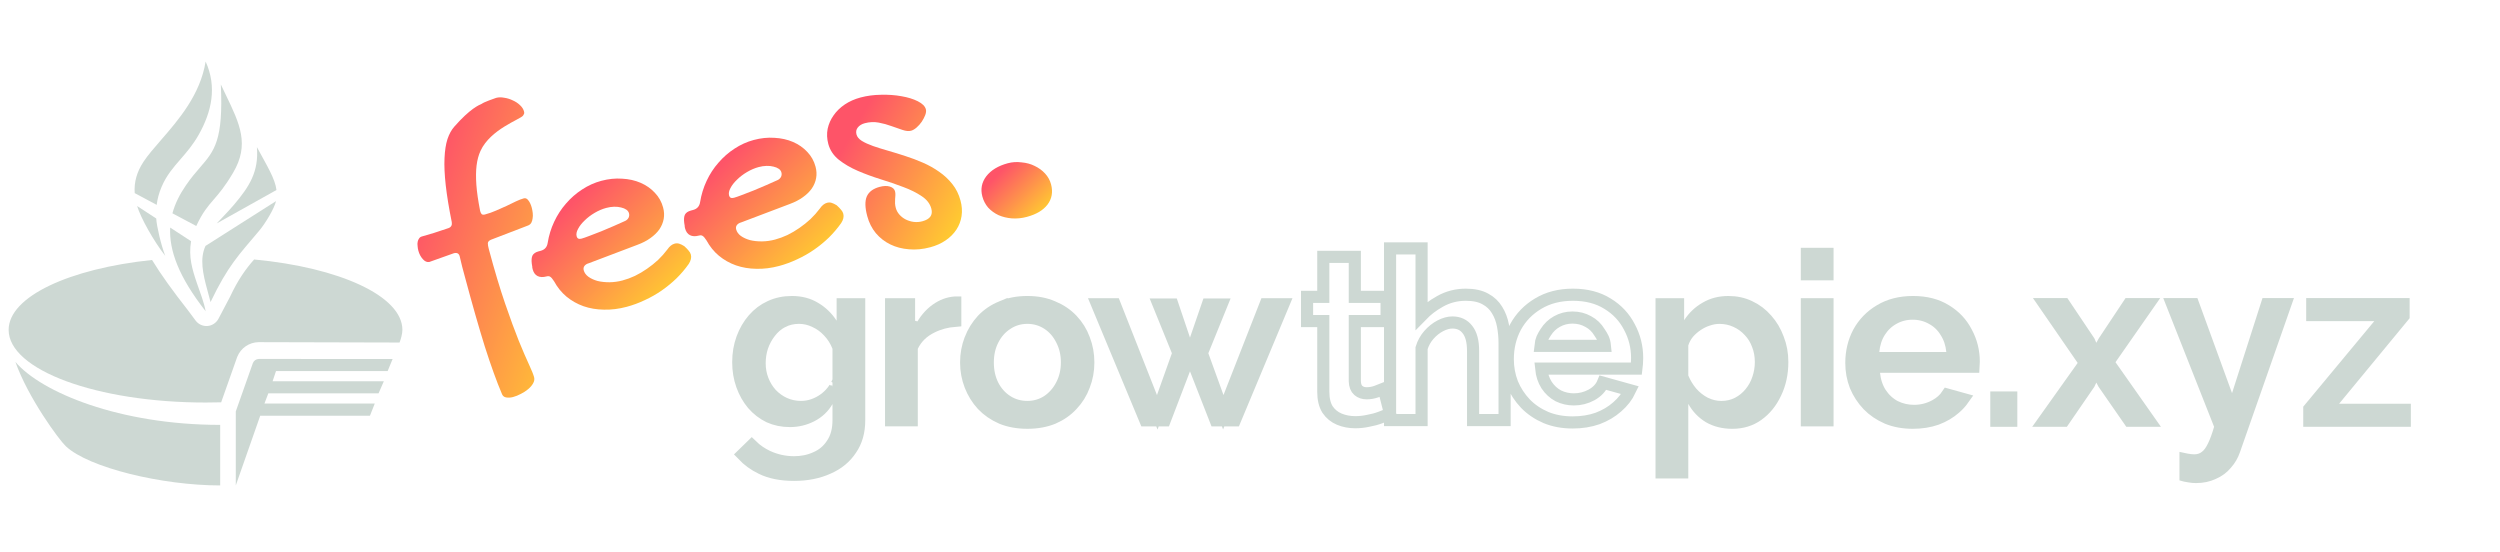 <svg width="172" height="38" viewBox="0 0 172 38" fill="none" xmlns="http://www.w3.org/2000/svg">
<path d="M9.268 13.287C9.213 12.52 9.422 11.815 9.871 11.132C10.171 10.678 10.597 10.187 11.066 9.647C12.278 8.251 13.779 6.524 14.147 4.234C14.946 5.989 14.558 7.695 13.674 9.265C13.276 9.97 12.835 10.476 12.415 10.96C11.92 11.529 11.453 12.065 11.118 12.854C10.934 13.283 10.829 13.694 10.78 14.095L9.268 13.287Z" fill="#CDD8D3"/>
<path d="M11.863 14.675C12.047 13.999 12.366 13.366 12.79 12.752C13.141 12.239 13.469 11.86 13.764 11.518C14.757 10.37 15.373 9.657 15.193 5.808C15.308 6.055 15.423 6.293 15.534 6.523L15.535 6.524C16.503 8.534 17.182 9.943 16.041 11.878C15.477 12.835 15.065 13.31 14.701 13.731C14.292 14.204 13.942 14.608 13.503 15.549L11.863 14.675Z" fill="#CDD8D3"/>
<path d="M16.113 14.069C15.668 14.597 14.941 15.324 14.908 15.372L19.02 13.073C18.934 12.307 18.369 11.404 17.675 10.121C17.815 11.812 17.155 12.834 16.113 14.069Z" fill="#CDD8D3"/>
<path d="M18.99 13.837C18.88 14.327 18.274 15.348 17.829 15.878C16.422 17.551 15.69 18.265 14.486 20.782C14.418 20.51 14.347 20.253 14.279 20.008C13.943 18.797 13.737 17.788 14.139 16.918L18.99 13.837Z" fill="#CDD8D3"/>
<path d="M13.557 19.51C13.213 18.502 12.966 17.66 13.146 16.594L11.708 15.657C11.628 17.225 12.298 19.055 14.147 21.412C14.049 20.828 13.754 20.086 13.557 19.51Z" fill="#CDD8D3"/>
<path d="M10.749 15.032C10.773 15.542 11.088 16.89 11.37 17.603C10.566 16.576 9.686 15 9.434 14.175L10.749 15.032Z" fill="#CDD8D3"/>
<path d="M27.685 22.696C27.685 20.364 23.347 18.402 17.484 17.852C16.925 18.48 16.366 19.259 15.832 20.408L15.027 21.937C14.874 22.219 14.591 22.404 14.277 22.428C13.958 22.453 13.651 22.313 13.46 22.058L12.944 21.364C11.869 19.991 11.082 18.903 10.461 17.886C4.772 18.478 0.594 20.408 0.594 22.696C0.594 25.455 6.664 27.694 14.142 27.694C14.503 27.694 14.862 27.689 15.216 27.679L16.314 24.572L16.323 24.55C16.565 23.945 17.147 23.549 17.795 23.54H17.799L27.488 23.566C27.587 23.322 27.685 22.951 27.685 22.696Z" fill="#CDD8D3"/>
<path d="M18.195 27.761H25.785L25.453 28.602H17.903L16.222 33.398V28.306L17.398 24.979C17.464 24.811 17.627 24.699 17.81 24.696L27.012 24.699L26.671 25.528H18.99L18.755 26.229H26.409L26.045 27.061H18.461L18.195 27.761Z" fill="#CDD8D3"/>
<path d="M1.06 24.9C1.934 27.372 4.073 30.276 4.528 30.7C6.099 32.18 11.161 33.398 15.148 33.398V29.232C8.237 29.232 2.842 26.994 1.06 24.9Z" fill="#CDD8D3"/>
<path d="M158.463 27.979L163.349 22.096H158.666V20.507H165.783V21.893L160.931 27.776H165.867V29.365H158.463V27.979Z" fill="#CDD8D3"/>
<path d="M149.947 31.089C150.149 31.134 150.335 31.174 150.504 31.207C150.685 31.241 150.837 31.258 150.961 31.258C151.175 31.258 151.35 31.202 151.485 31.089C151.631 30.988 151.772 30.796 151.907 30.514C152.043 30.244 152.184 29.861 152.33 29.365L148.831 20.507H151.181L153.564 27.049L155.66 20.507H157.824L154.105 31.123C153.97 31.517 153.761 31.872 153.48 32.188C153.209 32.515 152.865 32.768 152.448 32.949C152.043 33.14 151.586 33.236 151.079 33.236C150.899 33.236 150.718 33.219 150.538 33.185C150.358 33.163 150.161 33.118 149.947 33.05V31.089Z" fill="#CDD8D3"/>
<path d="M142.233 20.507L144.092 23.279L144.227 23.584L144.396 23.279L146.239 20.507H148.623L145.546 24.919L148.673 29.365H146.29L144.379 26.609L144.227 26.322L144.092 26.609L142.199 29.365H139.815L142.943 24.97L139.866 20.507H142.233Z" fill="#CDD8D3"/>
<path d="M136.932 29.365V26.931H138.792V29.365H136.932Z" fill="#CDD8D3"/>
<path d="M51.054 26.501C50.88 26.01 50.792 25.485 50.792 24.924C50.792 24.329 50.885 23.783 51.069 23.284C51.255 22.778 51.51 22.341 51.834 21.966C52.167 21.583 52.55 21.295 52.987 21.097L52.987 21.097L52.992 21.095C53.436 20.887 53.93 20.781 54.481 20.781C55.099 20.781 55.622 20.922 56.064 21.191L56.064 21.191L56.07 21.194C56.529 21.463 56.908 21.827 57.21 22.291L57.977 23.469V22.063V20.932H59.112V28.912C59.112 29.718 58.917 30.377 58.546 30.914L58.546 30.914L58.542 30.921C58.174 31.477 57.661 31.904 56.989 32.199L56.989 32.199L56.984 32.201C56.306 32.51 55.524 32.669 54.632 32.669C53.724 32.669 52.983 32.514 52.392 32.224L52.392 32.224L52.388 32.221C51.896 31.988 51.462 31.673 51.084 31.275L51.72 30.656C52.037 30.965 52.406 31.217 52.823 31.412L52.826 31.413C53.397 31.673 54.001 31.804 54.632 31.804C55.165 31.804 55.66 31.705 56.112 31.5C56.59 31.299 56.972 30.977 57.252 30.54C57.557 30.093 57.692 29.54 57.692 28.912V27.802V26.247L57.566 26.464C57.601 26.397 57.632 26.329 57.66 26.261L57.692 26.184V26.102V23.998V23.92L57.664 23.847C57.511 23.453 57.292 23.103 57.007 22.804C56.738 22.511 56.426 22.281 56.072 22.122C55.726 21.951 55.356 21.864 54.969 21.864C54.56 21.864 54.179 21.951 53.834 22.13L53.833 22.13C53.495 22.306 53.208 22.555 52.971 22.869C52.741 23.165 52.563 23.496 52.437 23.862L52.437 23.862L52.434 23.87C52.319 24.228 52.262 24.602 52.262 24.991C52.262 25.399 52.332 25.788 52.476 26.154C52.617 26.512 52.812 26.831 53.06 27.105L53.06 27.105L53.067 27.113C53.328 27.387 53.629 27.603 53.969 27.76L53.969 27.76L53.974 27.762C54.331 27.921 54.709 28 55.103 28C55.395 28 55.678 27.954 55.948 27.859C56.209 27.768 56.451 27.644 56.674 27.486C56.896 27.33 57.092 27.146 57.261 26.938L57.262 26.938L57.269 26.928C57.327 26.852 57.382 26.775 57.431 26.697L56.913 27.593C56.663 28.026 56.308 28.364 55.837 28.609C55.37 28.847 54.875 28.966 54.346 28.966C53.819 28.966 53.342 28.866 52.908 28.669C52.481 28.46 52.107 28.171 51.786 27.801C51.473 27.426 51.229 26.994 51.054 26.501L51.054 26.501Z" fill="#CDD8D3" stroke="#CDD8D3" stroke-width="0.835"/>
<path d="M62.727 23.999V28.916H61.307V20.933H62.542V22.4L63.33 22.592C63.618 22.036 63.976 21.613 64.398 21.308C64.82 21.005 65.252 20.846 65.7 20.815H65.723V22.066C65.145 22.112 64.61 22.253 64.122 22.496C63.507 22.792 63.048 23.233 62.767 23.819L62.727 23.904V23.999Z" fill="#CDD8D3" stroke="#CDD8D3" stroke-width="0.835"/>
<path d="M66.763 26.523L66.763 26.523C66.569 26.023 66.471 25.497 66.471 24.941C66.471 24.373 66.569 23.841 66.763 23.342L66.763 23.341C66.957 22.841 67.232 22.398 67.588 22.011C67.949 21.631 68.386 21.333 68.906 21.119L68.906 21.12L68.912 21.117C69.425 20.896 70.013 20.781 70.683 20.781C71.352 20.781 71.933 20.896 72.433 21.116L72.433 21.116L72.442 21.119C72.963 21.334 73.401 21.632 73.762 22.013C74.127 22.399 74.4 22.838 74.582 23.334L74.582 23.334L74.585 23.342C74.778 23.841 74.876 24.373 74.876 24.941C74.876 25.497 74.779 26.023 74.585 26.523L74.585 26.523L74.582 26.53C74.4 27.027 74.127 27.466 73.762 27.852L73.762 27.852L73.758 27.856C73.409 28.235 72.977 28.538 72.456 28.764C71.942 28.974 71.353 29.084 70.683 29.084C70.012 29.084 69.423 28.974 68.909 28.764C68.388 28.538 67.95 28.235 67.588 27.854C67.232 27.466 66.957 27.024 66.763 26.523ZM68.306 26.508L68.306 26.508L68.308 26.512C68.542 26.965 68.864 27.33 69.278 27.597C69.697 27.868 70.17 28 70.683 28C71.186 28 71.652 27.867 72.07 27.597L72.07 27.597L72.078 27.592C72.485 27.316 72.806 26.948 73.038 26.497C73.287 26.026 73.406 25.498 73.406 24.924C73.406 24.36 73.286 23.839 73.04 23.37C72.808 22.907 72.485 22.535 72.07 22.267C71.652 21.998 71.186 21.864 70.683 21.864C70.166 21.864 69.693 22.004 69.274 22.287C68.86 22.555 68.539 22.927 68.307 23.388C68.071 23.849 67.959 24.37 67.959 24.941C67.959 25.512 68.071 26.038 68.306 26.508Z" fill="#CDD8D3" stroke="#CDD8D3" stroke-width="0.835"/>
<path d="M81.481 25.399L80.136 28.917H78.801L75.479 20.933H76.689L79.211 27.333L79.619 28.368L79.993 27.32L81.019 24.442L81.072 24.292L81.013 24.145L79.715 20.95H80.663L81.475 23.358L81.844 24.45L81.481 25.399ZM82.266 23.361L83.095 20.95H84.045L82.747 24.145L82.686 24.293L82.741 24.444L83.784 27.322L84.162 28.363L84.565 27.332L87.071 20.933H88.296L84.959 28.917H83.637L82.26 25.396L81.891 24.452L82.266 23.361Z" fill="#CDD8D3" stroke="#CDD8D3" stroke-width="0.835"/>
<path d="M95.638 28.465C95.456 28.541 95.234 28.627 94.975 28.724C94.716 28.822 94.436 28.897 94.134 28.951C93.843 29.015 93.546 29.048 93.244 29.048C92.845 29.048 92.478 28.978 92.143 28.838C91.809 28.698 91.539 28.477 91.334 28.174C91.14 27.861 91.043 27.457 91.043 26.961V22.089H89.926V20.423H91.043V17.672H93.211V20.423H95.397V22.089H93.211V26.232C93.222 26.524 93.303 26.734 93.454 26.863C93.605 26.993 93.794 27.058 94.021 27.058C94.247 27.058 94.468 27.02 94.684 26.945C94.9 26.869 95.072 26.804 95.202 26.75L95.638 28.465ZM103.516 28.902H101.348V24.145C101.348 23.487 101.218 22.995 100.959 22.672C100.711 22.349 100.366 22.187 99.924 22.187C99.665 22.187 99.39 22.262 99.098 22.413C98.807 22.564 98.543 22.774 98.305 23.044C98.079 23.303 97.911 23.605 97.804 23.95V28.902H95.636V17.089H97.804V21.703C98.169 21.328 98.543 21.032 99.082 20.73C99.622 20.428 100.21 20.277 100.846 20.277C101.396 20.277 101.844 20.374 102.19 20.568C102.535 20.752 102.804 21.005 102.998 21.329C103.193 21.642 103.327 21.998 103.403 22.397C103.478 22.785 103.516 23.19 103.516 23.611V28.902ZM108.201 29.064C107.521 29.064 106.907 28.951 106.357 28.724C105.807 28.487 105.337 28.169 104.949 27.77C104.56 27.359 104.258 26.896 104.042 26.378C103.838 25.849 103.735 25.293 103.735 24.711C103.735 23.902 103.913 23.163 104.269 22.494C104.636 21.825 105.154 21.291 105.823 20.892C106.502 20.482 107.3 20.277 108.218 20.277C109.145 20.277 109.938 20.482 110.596 20.892C111.254 21.291 111.756 21.825 112.101 22.494C112.457 23.152 112.635 23.864 112.635 24.63C112.635 24.76 112.63 24.895 112.619 25.035C112.608 25.164 112.598 25.272 112.587 25.358H106.033C106.076 25.79 106.2 26.167 106.405 26.491C106.621 26.815 106.89 27.063 107.214 27.235C107.549 27.398 107.905 27.478 108.282 27.478C108.714 27.478 109.118 27.375 109.496 27.171C109.884 26.955 110.148 26.674 110.289 26.329L112.15 26.847C111.945 27.279 111.648 27.662 111.26 27.996C110.882 28.33 110.435 28.595 109.917 28.789C109.399 28.972 108.827 29.064 108.201 29.064ZM105.984 23.795H110.418C110.375 23.364 110.251 23.179 110.046 22.866C109.852 22.542 109.593 22.294 109.269 22.122C108.946 21.939 108.584 21.847 108.185 21.847C107.797 21.847 107.441 21.939 107.117 22.122C106.804 22.294 106.545 22.542 106.34 22.866C106.146 23.179 106.028 23.364 105.984 23.795Z" stroke="#CDD8D3" stroke-width="0.835"/>
<path d="M115.737 27.786V32.502H114.317V20.933H115.451V22.03V23.434L116.218 22.258C116.52 21.796 116.897 21.44 117.353 21.182L117.353 21.182L117.359 21.179C117.804 20.917 118.319 20.782 118.915 20.782C119.453 20.782 119.935 20.888 120.367 21.095L120.367 21.095L120.371 21.096C120.822 21.306 121.212 21.602 121.545 21.985L121.545 21.985L121.549 21.989C121.882 22.362 122.142 22.799 122.327 23.302L122.327 23.302L122.33 23.312C122.522 23.797 122.621 24.328 122.621 24.908C122.621 25.705 122.464 26.416 122.158 27.049L122.158 27.049L122.155 27.054C121.858 27.689 121.449 28.186 120.929 28.556C120.432 28.907 119.856 29.085 119.184 29.085C118.565 29.085 118.035 28.95 117.579 28.689C117.127 28.413 116.776 28.046 116.52 27.584L115.737 26.17V27.786ZM116.16 22.9L116.156 22.906L116.151 22.911C115.973 23.13 115.84 23.373 115.757 23.638L115.737 23.699V23.764V25.834V25.917L115.769 25.994C115.92 26.358 116.121 26.692 116.373 26.994L116.373 26.994L116.379 27.001C116.647 27.307 116.958 27.554 117.309 27.736L117.309 27.736L117.32 27.741C117.675 27.913 118.046 28.002 118.427 28.002C118.834 28.002 119.216 27.916 119.562 27.736C119.894 27.564 120.178 27.331 120.415 27.042C120.661 26.744 120.843 26.413 120.961 26.05C121.087 25.682 121.15 25.301 121.15 24.908C121.15 24.493 121.081 24.101 120.938 23.735C120.808 23.372 120.611 23.05 120.348 22.773C120.087 22.486 119.778 22.262 119.423 22.105C119.073 21.944 118.694 21.866 118.292 21.866C118.029 21.866 117.765 21.914 117.504 22.004C117.252 22.084 117.011 22.203 116.781 22.357C116.549 22.511 116.342 22.692 116.16 22.9Z" fill="#CDD8D3" stroke="#CDD8D3" stroke-width="0.835"/>
<path d="M124.312 28.917V20.933H125.732V28.917H124.312ZM124.312 18.87V17.466H125.732V18.87H124.312Z" fill="#CDD8D3" stroke="#CDD8D3" stroke-width="0.835"/>
<path d="M133.149 27.898C133.5 27.703 133.783 27.455 133.983 27.15L135.076 27.454C134.92 27.676 134.732 27.883 134.509 28.075L134.509 28.075L134.505 28.079C134.154 28.389 133.735 28.638 133.242 28.823C132.754 28.995 132.208 29.084 131.601 29.084C130.942 29.084 130.358 28.975 129.844 28.764C129.32 28.537 128.88 28.238 128.519 27.866C128.152 27.478 127.867 27.041 127.663 26.552C127.47 26.054 127.373 25.529 127.373 24.975C127.373 24.198 127.543 23.498 127.878 22.867C128.223 22.239 128.708 21.738 129.34 21.361L129.34 21.361L129.342 21.36C129.974 20.979 130.728 20.781 131.617 20.781C132.52 20.781 133.264 20.98 133.87 21.357L133.87 21.357L133.875 21.36C134.495 21.736 134.963 22.235 135.285 22.86L135.285 22.86L135.289 22.868C135.626 23.489 135.794 24.162 135.794 24.89C135.794 24.998 135.79 25.111 135.782 25.231H129.345H128.883L128.93 25.69C128.981 26.194 129.127 26.651 129.38 27.049L129.38 27.049L129.385 27.057C129.645 27.448 129.976 27.755 130.377 27.969L130.384 27.973L130.392 27.976C130.798 28.172 131.23 28.27 131.685 28.27C132.203 28.27 132.692 28.146 133.146 27.9L133.146 27.9L133.149 27.898ZM128.88 24.176L128.834 24.635H129.295H133.906H134.368L134.322 24.176C134.271 23.674 134.126 23.223 133.873 22.835C133.635 22.44 133.313 22.131 132.912 21.916C132.509 21.689 132.064 21.578 131.583 21.578C131.112 21.578 130.671 21.691 130.269 21.918C129.879 22.133 129.559 22.442 129.312 22.833L129.312 22.833L129.311 22.836C129.069 23.224 128.929 23.675 128.88 24.176Z" fill="#CDD8D3" stroke="#CDD8D3" stroke-width="0.835"/>
<path d="M70.65 14.921C70.301 15.015 69.956 15.049 69.614 15.025C69.284 14.997 68.981 14.924 68.704 14.805C68.424 14.673 68.184 14.499 67.984 14.282C67.796 14.062 67.663 13.807 67.586 13.518C67.45 13.013 67.539 12.551 67.853 12.132C68.178 11.71 68.671 11.41 69.333 11.232C69.645 11.149 69.962 11.128 70.283 11.171C70.613 11.199 70.912 11.28 71.18 11.414C71.46 11.546 71.7 11.72 71.9 11.937C72.1 12.154 72.237 12.401 72.311 12.678C72.453 13.207 72.372 13.674 72.068 14.077C71.772 14.466 71.299 14.747 70.65 14.921Z" fill="url(#paint0_linear_6072_24450)"/>
<path d="M59.201 6.708C59.644 6.589 60.116 6.527 60.617 6.52C61.116 6.507 61.585 6.54 62.025 6.621C62.462 6.695 62.837 6.81 63.148 6.968C63.46 7.125 63.644 7.31 63.7 7.521C63.729 7.627 63.714 7.758 63.657 7.915C63.598 8.065 63.519 8.218 63.418 8.372C63.316 8.52 63.197 8.655 63.059 8.776C62.927 8.89 62.801 8.962 62.682 8.994C62.523 9.037 62.327 9.018 62.094 8.939C61.867 8.859 61.613 8.771 61.333 8.676C61.057 8.573 60.763 8.492 60.45 8.434C60.137 8.377 59.818 8.391 59.495 8.478C59.283 8.535 59.122 8.634 59.012 8.777C58.906 8.912 58.878 9.072 58.928 9.257C58.972 9.422 59.096 9.569 59.301 9.698C59.504 9.821 59.758 9.937 60.064 10.046C60.376 10.154 60.724 10.263 61.107 10.372C61.491 10.482 61.884 10.603 62.288 10.736C62.699 10.867 63.104 11.02 63.506 11.196C63.907 11.372 64.278 11.58 64.619 11.822C64.966 12.062 65.269 12.345 65.527 12.673C65.783 12.994 65.968 13.369 66.083 13.799C66.183 14.168 66.207 14.523 66.156 14.863C66.105 15.202 65.987 15.514 65.801 15.797C65.615 16.081 65.369 16.327 65.064 16.536C64.759 16.745 64.405 16.904 64.002 17.012C63.493 17.148 63.002 17.195 62.531 17.151C62.06 17.114 61.633 17.002 61.25 16.814C60.867 16.627 60.536 16.369 60.257 16.04C59.984 15.709 59.787 15.319 59.667 14.87C59.511 14.288 59.5 13.838 59.634 13.519C59.775 13.198 60.07 12.977 60.519 12.857C60.797 12.782 61.032 12.776 61.226 12.837C61.419 12.899 61.536 13.005 61.577 13.157C61.598 13.237 61.607 13.323 61.604 13.416C61.599 13.502 61.592 13.596 61.584 13.697C61.58 13.79 61.579 13.89 61.579 13.996C61.586 14.101 61.602 14.202 61.629 14.302C61.675 14.473 61.759 14.628 61.88 14.765C62.002 14.903 62.145 15.013 62.309 15.097C62.482 15.185 62.667 15.242 62.865 15.267C63.063 15.291 63.261 15.277 63.459 15.224C63.988 15.082 64.194 14.794 64.077 14.357C63.984 14.014 63.762 13.726 63.41 13.495C63.056 13.257 62.635 13.047 62.147 12.867C61.658 12.679 61.136 12.5 60.58 12.33C60.031 12.159 59.508 11.966 59.012 11.752C58.516 11.538 58.083 11.285 57.715 10.995C57.345 10.697 57.102 10.334 56.987 9.904C56.892 9.547 56.877 9.201 56.942 8.864C57.015 8.526 57.151 8.217 57.352 7.936C57.552 7.649 57.807 7.4 58.119 7.189C58.437 6.976 58.798 6.816 59.201 6.708Z" fill="url(#paint1_linear_6072_24450)"/>
<path d="M56.404 14.351C56.552 14.134 56.718 14.001 56.903 13.951C57.009 13.923 57.112 13.924 57.212 13.954C57.312 13.984 57.43 14.04 57.566 14.124C57.705 14.25 57.808 14.357 57.875 14.445C57.946 14.525 57.994 14.612 58.018 14.704C58.072 14.903 58.023 15.117 57.872 15.349C57.626 15.698 57.346 16.028 57.033 16.339C56.718 16.643 56.378 16.922 56.014 17.175C55.65 17.428 55.263 17.649 54.852 17.837C54.444 18.031 54.029 18.185 53.606 18.298C53.071 18.442 52.55 18.507 52.043 18.494C51.539 18.487 51.068 18.408 50.63 18.256C50.2 18.102 49.812 17.884 49.467 17.601C49.12 17.312 48.835 16.96 48.61 16.545C48.501 16.376 48.413 16.272 48.346 16.234C48.284 16.187 48.197 16.178 48.084 16.208C47.84 16.274 47.636 16.265 47.472 16.181C47.308 16.098 47.195 15.944 47.135 15.719C47.111 15.626 47.101 15.565 47.107 15.535L47.074 15.332C47.043 15.085 47.06 14.896 47.124 14.766C47.195 14.633 47.333 14.54 47.538 14.485L47.686 14.445C47.964 14.371 48.124 14.19 48.168 13.902C48.25 13.391 48.4 12.905 48.616 12.443C48.832 11.981 49.103 11.565 49.429 11.195C49.753 10.818 50.12 10.496 50.53 10.23C50.946 9.956 51.388 9.756 51.857 9.63C52.346 9.499 52.821 9.45 53.283 9.482C53.75 9.506 54.175 9.601 54.56 9.767C54.944 9.933 55.271 10.161 55.54 10.45C55.815 10.737 56.005 11.076 56.109 11.466C56.182 11.737 56.196 11.999 56.15 12.252C56.105 12.505 56.006 12.744 55.853 12.969C55.699 13.187 55.495 13.387 55.239 13.569C54.989 13.749 54.691 13.903 54.343 14.032L50.996 15.3C50.864 15.336 50.764 15.398 50.696 15.487C50.634 15.575 50.618 15.674 50.649 15.787C50.695 15.959 50.802 16.107 50.97 16.232C51.144 16.355 51.354 16.451 51.599 16.52C51.849 16.581 52.123 16.61 52.42 16.608C52.723 16.605 53.024 16.563 53.321 16.483C53.605 16.407 53.889 16.303 54.172 16.171C54.46 16.03 54.736 15.867 54.998 15.684C55.267 15.498 55.521 15.296 55.759 15.076C55.996 14.85 56.211 14.608 56.404 14.351ZM53.509 12.386C53.603 12.339 53.676 12.27 53.729 12.178C53.781 12.079 53.791 11.973 53.761 11.861C53.735 11.762 53.674 11.679 53.578 11.613C53.482 11.546 53.363 11.497 53.219 11.464C53.074 11.425 52.914 11.408 52.738 11.413C52.562 11.418 52.382 11.445 52.197 11.494C51.926 11.567 51.659 11.681 51.396 11.836C51.133 11.992 50.904 12.166 50.708 12.361C50.51 12.548 50.36 12.741 50.257 12.938C50.153 13.129 50.121 13.301 50.161 13.453C50.202 13.604 50.315 13.656 50.5 13.606C50.612 13.576 50.791 13.514 51.035 13.42C51.279 13.327 51.548 13.223 51.843 13.108C52.136 12.987 52.432 12.862 52.73 12.732C53.029 12.603 53.288 12.487 53.509 12.386Z" fill="url(#paint2_linear_6072_24450)"/>
<path d="M45.917 17.161C46.064 16.945 46.231 16.812 46.416 16.762C46.521 16.734 46.624 16.735 46.724 16.764C46.824 16.794 46.942 16.851 47.078 16.935C47.218 17.061 47.321 17.168 47.387 17.256C47.458 17.336 47.506 17.422 47.531 17.515C47.584 17.713 47.535 17.928 47.385 18.16C47.139 18.509 46.859 18.839 46.545 19.149C46.23 19.453 45.891 19.732 45.526 19.986C45.162 20.239 44.775 20.459 44.365 20.647C43.957 20.842 43.541 20.995 43.118 21.109C42.583 21.252 42.062 21.317 41.556 21.304C41.051 21.298 40.581 21.219 40.143 21.067C39.712 20.913 39.325 20.695 38.98 20.412C38.633 20.122 38.347 19.77 38.123 19.356C38.014 19.187 37.926 19.083 37.859 19.044C37.797 18.997 37.709 18.989 37.597 19.019C37.353 19.084 37.148 19.075 36.984 18.992C36.82 18.908 36.708 18.754 36.648 18.529C36.623 18.437 36.614 18.376 36.62 18.346L36.587 18.142C36.556 17.895 36.573 17.707 36.637 17.576C36.708 17.444 36.846 17.35 37.05 17.295L37.199 17.256C37.477 17.181 37.637 17 37.68 16.712C37.763 16.201 37.912 15.715 38.129 15.254C38.345 14.792 38.616 14.376 38.941 14.005C39.265 13.628 39.633 13.307 40.043 13.041C40.458 12.767 40.9 12.567 41.37 12.441C41.859 12.31 42.334 12.261 42.796 12.293C43.263 12.316 43.688 12.411 44.073 12.577C44.457 12.743 44.784 12.971 45.052 13.26C45.328 13.548 45.518 13.886 45.622 14.276C45.695 14.547 45.708 14.809 45.663 15.062C45.617 15.315 45.518 15.554 45.366 15.779C45.212 15.997 45.007 16.197 44.751 16.379C44.502 16.559 44.204 16.714 43.856 16.842L40.509 18.111C40.377 18.146 40.277 18.209 40.209 18.298C40.147 18.385 40.131 18.485 40.161 18.597C40.207 18.769 40.314 18.917 40.483 19.042C40.657 19.166 40.867 19.262 41.112 19.331C41.362 19.391 41.636 19.42 41.932 19.419C42.236 19.415 42.537 19.374 42.834 19.294C43.118 19.218 43.402 19.114 43.685 18.981C43.973 18.84 44.248 18.678 44.511 18.494C44.78 18.309 45.033 18.106 45.272 17.887C45.509 17.66 45.724 17.418 45.917 17.161ZM43.021 15.196C43.115 15.15 43.189 15.081 43.242 14.988C43.293 14.89 43.304 14.784 43.274 14.672C43.247 14.573 43.186 14.49 43.091 14.423C42.995 14.357 42.875 14.307 42.732 14.275C42.587 14.236 42.427 14.219 42.251 14.223C42.075 14.228 41.895 14.255 41.71 14.305C41.439 14.377 41.172 14.491 40.909 14.647C40.646 14.802 40.417 14.977 40.221 15.171C40.023 15.359 39.873 15.551 39.77 15.749C39.665 15.94 39.633 16.111 39.674 16.263C39.715 16.415 39.828 16.466 40.013 16.417C40.125 16.387 40.303 16.325 40.547 16.231C40.791 16.137 41.061 16.033 41.356 15.919C41.649 15.798 41.945 15.672 42.243 15.543C42.541 15.413 42.801 15.298 43.021 15.196Z" fill="url(#paint3_linear_6072_24450)"/>
<path d="M29.533 18.025C29.378 18.052 29.229 17.986 29.087 17.826C28.945 17.665 28.843 17.473 28.783 17.248C28.755 17.142 28.737 17.037 28.731 16.933C28.715 16.824 28.717 16.724 28.736 16.634C28.754 16.544 28.787 16.468 28.834 16.406C28.879 16.337 28.941 16.292 29.021 16.271C29.265 16.206 29.544 16.124 29.858 16.025C30.17 15.921 30.505 15.81 30.863 15.692C31.043 15.623 31.116 15.486 31.082 15.283C30.885 14.309 30.747 13.461 30.666 12.739C30.586 12.016 30.558 11.397 30.583 10.88C30.606 10.357 30.673 9.921 30.785 9.573C30.903 9.222 31.06 8.936 31.256 8.714C32.362 7.455 32.951 7.231 33.163 7.132C33.246 7.046 34.049 6.756 34.135 6.733C34.3 6.689 34.484 6.686 34.685 6.724C34.892 6.753 35.088 6.814 35.276 6.905C35.468 6.989 35.636 7.099 35.779 7.238C35.921 7.37 36.013 7.515 36.055 7.674C36.071 7.733 36.071 7.787 36.056 7.833C36.038 7.873 36.014 7.915 35.983 7.959C35.777 8.22 33.746 8.893 33.061 10.376C32.927 10.667 32.836 11.003 32.789 11.383C32.743 11.764 32.738 12.208 32.774 12.716C32.811 13.223 32.898 13.823 33.034 14.516C33.062 14.621 33.1 14.696 33.147 14.74C33.199 14.776 33.275 14.781 33.374 14.754C33.631 14.685 33.884 14.596 34.131 14.487C34.385 14.377 34.625 14.27 34.852 14.167C35.078 14.057 35.291 13.953 35.492 13.857C35.693 13.761 35.876 13.691 36.041 13.646C36.16 13.614 36.265 13.664 36.357 13.795C36.454 13.918 36.529 14.082 36.584 14.287C36.616 14.406 36.639 14.531 36.653 14.662C36.667 14.792 36.664 14.914 36.644 15.025C36.631 15.135 36.601 15.235 36.554 15.325C36.506 15.409 36.434 15.471 36.339 15.511L33.776 16.495C33.643 16.552 33.572 16.631 33.564 16.732C33.562 16.832 33.583 16.964 33.628 17.129C34.019 18.59 34.392 19.836 34.746 20.867C35.1 21.898 35.416 22.759 35.693 23.45C35.978 24.145 36.212 24.688 36.395 25.078C36.579 25.475 36.696 25.766 36.746 25.951C36.783 26.09 36.76 26.23 36.678 26.373C36.602 26.513 36.489 26.646 36.339 26.772C36.195 26.895 36.029 27.003 35.842 27.096C35.656 27.196 35.477 27.268 35.305 27.314C35.14 27.359 34.983 27.369 34.835 27.345C34.695 27.325 34.598 27.252 34.543 27.126C34.353 26.681 34.16 26.187 33.965 25.644C33.772 25.108 33.568 24.508 33.355 23.842C33.15 23.182 32.934 22.457 32.708 21.668C32.481 20.872 32.24 19.998 31.985 19.046C31.919 18.802 31.855 18.564 31.794 18.333C31.732 18.101 31.676 17.868 31.627 17.634C31.574 17.435 31.439 17.365 31.221 17.424L29.533 18.025Z" fill="url(#paint4_linear_6072_24450)"/>
<defs>
<linearGradient id="paint0_linear_6072_24450" x1="69.441" y1="11.203" x2="72.857" y2="14.602" gradientUnits="userSpaceOnUse">
<stop stop-color="#FE5468"/>
<stop offset="1" stop-color="#FFDF27"/>
</linearGradient>
<linearGradient id="paint1_linear_6072_24450" x1="60.093" y1="6.469" x2="69.827" y2="11.938" gradientUnits="userSpaceOnUse">
<stop stop-color="#FE5468"/>
<stop offset="1" stop-color="#FFDF27"/>
</linearGradient>
<linearGradient id="paint2_linear_6072_24450" x1="51.133" y1="9.824" x2="58.859" y2="17.49" gradientUnits="userSpaceOnUse">
<stop stop-color="#FE5468"/>
<stop offset="1" stop-color="#FFDF27"/>
</linearGradient>
<linearGradient id="paint3_linear_6072_24450" x1="40.646" y1="12.635" x2="48.372" y2="20.3" gradientUnits="userSpaceOnUse">
<stop stop-color="#FE5468"/>
<stop offset="1" stop-color="#FFDF27"/>
</linearGradient>
<linearGradient id="paint4_linear_6072_24450" x1="31.102" y1="7.546" x2="46.18" y2="12.591" gradientUnits="userSpaceOnUse">
<stop stop-color="#FE5468"/>
<stop offset="1" stop-color="#FFDF27"/>
</linearGradient>
</defs>
</svg>
